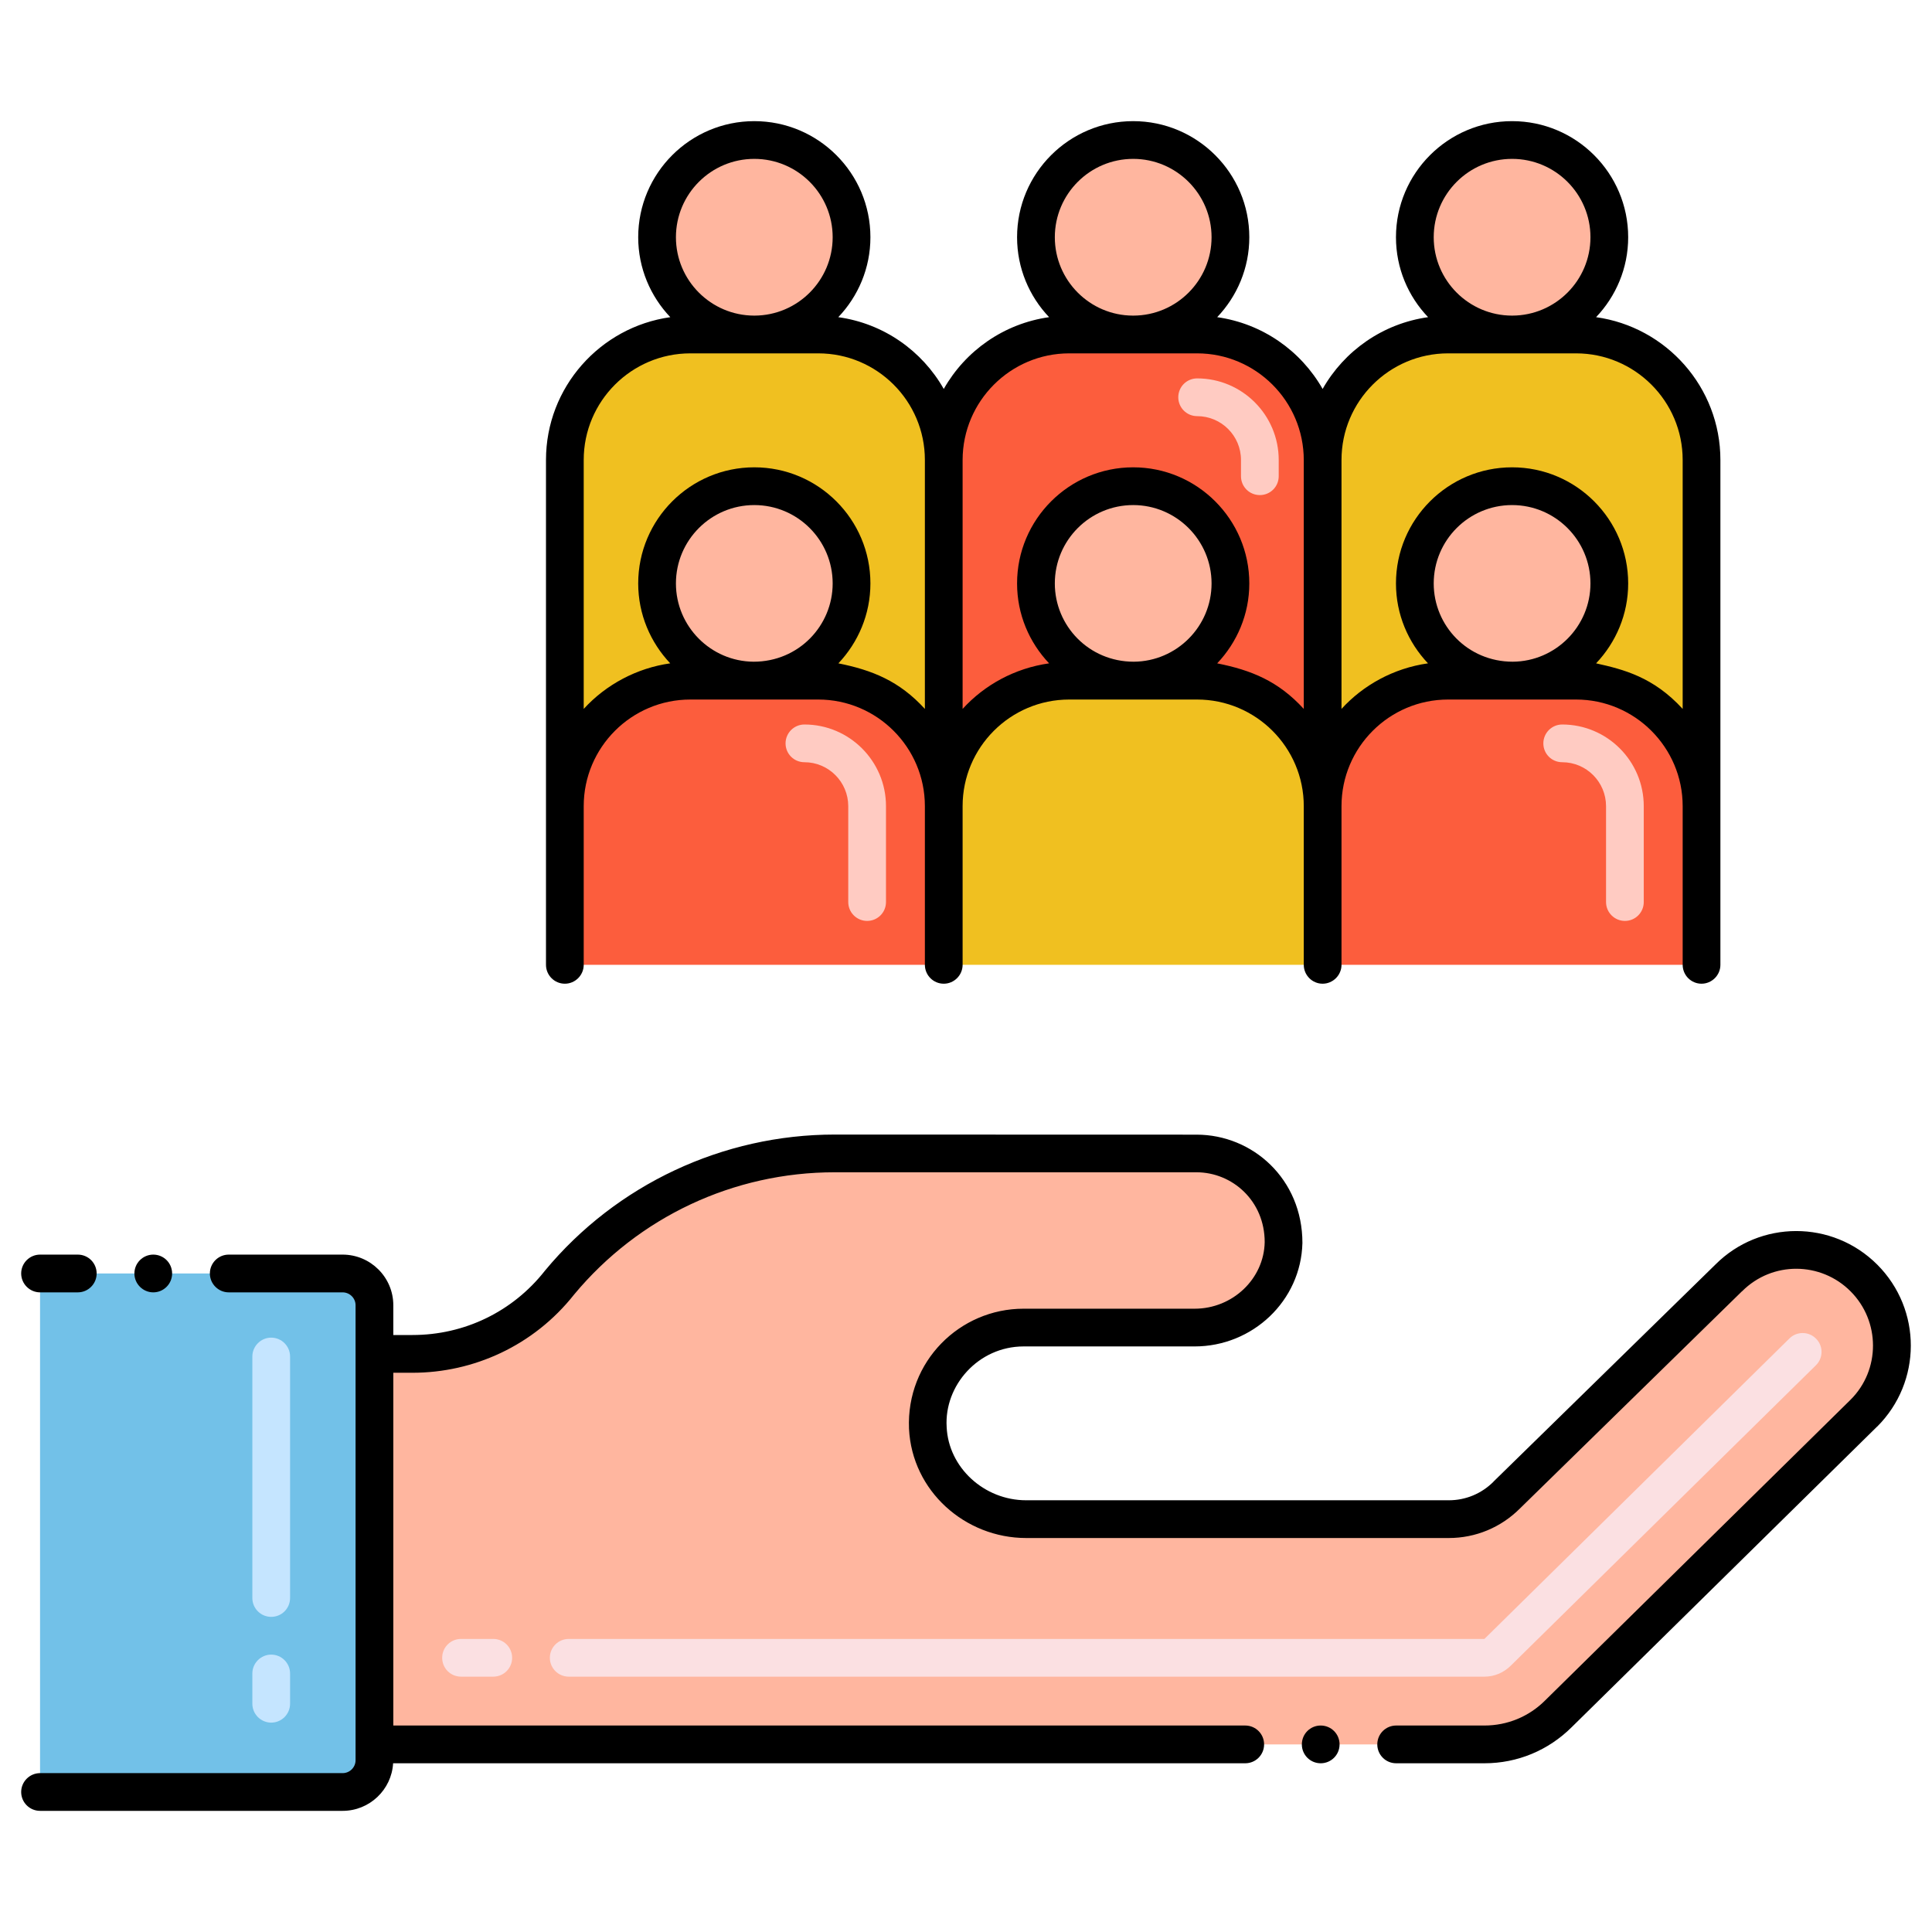 <?xml version="1.0" encoding="UTF-8"?>
<svg xmlns="http://www.w3.org/2000/svg" xmlns:xlink="http://www.w3.org/1999/xlink" width="78pt" height="78pt" viewBox="0 0 78 78" version="1.1">
<g id="surface1">
<path style=" stroke:none;fill-rule:nonzero;fill:rgb(100%,71.373%,62.353%);fill-opacity:1;" d="M 75.25 51.594 C 73.742 50.086 71.301 50.086 69.793 51.594 L 60.832 60.363 C 60.211 60.98 59.367 61.332 58.492 61.332 L 41.43 61.332 C 39.348 61.332 37.555 59.727 37.461 57.645 C 37.359 55.426 39.129 53.598 41.324 53.598 L 48.234 53.598 C 50.156 53.598 51.777 52.086 51.82 50.164 C 51.867 48.18 50.27 46.566 48.309 46.566 L 33.699 46.566 C 29.406 46.566 25.332 48.477 22.59 51.781 C 21.16 53.602 18.973 54.66 16.66 54.66 L 15.117 54.66 L 15.117 70.426 L 59.93 70.426 C 61.051 70.426 62.129 69.98 62.926 69.188 L 75.25 57.055 C 76.758 55.543 76.758 53.102 75.25 51.594 Z M 75.25 51.594 "/>
<path style=" stroke:none;fill-rule:nonzero;fill:rgb(44.706%,75.686%,90.98%);fill-opacity:1;" d="M 13.832 51.414 L 1.617 51.414 L 1.617 72.348 L 13.832 72.348 C 14.543 72.348 15.117 71.773 15.117 71.066 L 15.117 52.695 C 15.117 51.988 14.543 51.414 13.832 51.414 Z M 13.832 51.414 "/>
<path style=" stroke:none;fill-rule:nonzero;fill:rgb(98.431%,87.843%,88.627%);fill-opacity:1;" d="M 59.93 67.691 L 22.961 67.691 C 22.543 67.691 22.199 67.352 22.199 66.93 C 22.199 66.508 22.543 66.168 22.961 66.168 L 59.93 66.168 L 72.246 54.035 C 72.543 53.742 73.027 53.746 73.32 54.047 C 73.617 54.344 73.613 54.828 73.312 55.121 L 61.004 67.238 C 60.711 67.531 60.336 67.691 59.93 67.691 Z M 19.914 67.691 L 18.613 67.691 C 18.191 67.691 17.852 67.352 17.852 66.93 C 17.852 66.508 18.191 66.168 18.613 66.168 L 19.914 66.168 C 20.336 66.168 20.676 66.508 20.676 66.93 C 20.676 67.352 20.336 67.691 19.914 67.691 Z M 19.914 67.691 "/>
<path style=" stroke:none;fill-rule:nonzero;fill:rgb(77.255%,89.804%,100%);fill-opacity:1;" d="M 10.949 69.547 C 10.531 69.547 10.188 69.203 10.188 68.785 L 10.188 67.562 C 10.188 67.145 10.531 66.801 10.949 66.801 C 11.371 66.801 11.711 67.145 11.711 67.562 L 11.711 68.785 C 11.711 69.203 11.371 69.547 10.949 69.547 Z M 10.949 65.277 C 10.531 65.277 10.188 64.938 10.188 64.516 L 10.188 54.766 C 10.188 54.348 10.531 54.004 10.949 54.004 C 11.371 54.004 11.711 54.348 11.711 54.766 L 11.711 64.516 C 11.711 64.938 11.371 65.277 10.949 65.277 Z M 10.949 65.277 "/>
<path style=" stroke:none;fill-rule:nonzero;fill:rgb(94.118%,75.294%,12.549%);fill-opacity:1;" d="M 38.102 38.953 L 38.102 32.547 C 38.102 29.746 40.367 27.48 43.168 27.48 L 48.328 27.48 C 51.129 27.48 53.398 29.746 53.398 32.547 L 53.398 38.953 Z M 38.102 38.953 "/>
<path style=" stroke:none;fill-rule:nonzero;fill:rgb(98.824%,36.471%,23.922%);fill-opacity:1;" d="M 48.328 13.504 L 43.168 13.504 C 40.367 13.504 38.105 15.77 38.102 18.57 L 38.102 32.547 C 38.102 29.746 40.367 27.48 43.168 27.48 L 48.328 27.48 C 51.129 27.48 53.398 29.746 53.398 32.547 C 53.398 30.094 53.398 20.062 53.398 18.57 C 53.395 15.77 51.129 13.504 48.328 13.504 Z M 48.328 13.504 "/>
<path style=" stroke:none;fill-rule:nonzero;fill:rgb(100%,71.373%,62.353%);fill-opacity:1;" d="M 49.676 9.578 C 49.676 11.746 47.918 13.504 45.75 13.504 C 43.582 13.504 41.824 11.746 41.824 9.578 C 41.824 7.41 43.582 5.652 45.75 5.652 C 47.918 5.652 49.676 7.41 49.676 9.578 Z M 49.676 9.578 "/>
<path style=" stroke:none;fill-rule:nonzero;fill:rgb(100%,71.373%,62.353%);fill-opacity:1;" d="M 49.676 23.555 C 49.676 25.723 47.918 27.48 45.75 27.48 C 43.582 27.48 41.824 25.723 41.824 23.555 C 41.824 21.387 43.582 19.629 45.75 19.629 C 47.918 19.629 49.676 21.387 49.676 23.555 Z M 49.676 23.555 "/>
<path style=" stroke:none;fill-rule:nonzero;fill:rgb(100%,79.608%,76.078%);fill-opacity:1;" d="M 50.863 19.988 C 50.441 19.988 50.102 19.648 50.102 19.227 L 50.102 18.57 C 50.102 17.594 49.309 16.801 48.332 16.801 C 47.91 16.801 47.57 16.457 47.57 16.039 C 47.57 15.617 47.91 15.277 48.332 15.277 C 50.148 15.277 51.625 16.754 51.625 18.57 L 51.625 19.227 C 51.625 19.648 51.285 19.988 50.863 19.988 Z M 50.863 19.988 "/>
<path style=" stroke:none;fill-rule:nonzero;fill:rgb(94.118%,75.294%,12.549%);fill-opacity:1;" d="M 38.102 18.57 L 38.102 32.547 C 38.102 29.75 35.836 27.48 33.035 27.48 L 27.871 27.48 C 25.074 27.48 22.805 29.75 22.805 32.547 L 22.805 18.57 C 22.805 15.773 25.074 13.504 27.871 13.504 L 33.035 13.504 C 35.832 13.504 38.102 15.773 38.102 18.57 Z M 38.102 18.57 "/>
<path style=" stroke:none;fill-rule:nonzero;fill:rgb(100%,71.373%,62.353%);fill-opacity:1;" d="M 34.379 9.578 C 34.379 11.746 32.621 13.504 30.453 13.504 C 28.285 13.504 26.527 11.746 26.527 9.578 C 26.527 7.41 28.285 5.652 30.453 5.652 C 32.621 5.652 34.379 7.41 34.379 9.578 Z M 34.379 9.578 "/>
<path style=" stroke:none;fill-rule:nonzero;fill:rgb(100%,71.373%,62.353%);fill-opacity:1;" d="M 34.379 23.555 C 34.379 25.723 32.621 27.48 30.453 27.48 C 28.285 27.48 26.527 25.723 26.527 23.555 C 26.527 21.387 28.285 19.629 30.453 19.629 C 32.621 19.629 34.379 21.387 34.379 23.555 Z M 34.379 23.555 "/>
<path style=" stroke:none;fill-rule:nonzero;fill:rgb(98.824%,36.471%,23.922%);fill-opacity:1;" d="M 33.035 27.477 L 27.871 27.477 C 25.074 27.477 22.805 29.75 22.805 32.547 L 22.805 38.953 L 38.102 38.953 L 38.102 32.547 C 38.102 29.75 35.836 27.477 33.035 27.477 Z M 33.035 27.477 "/>
<path style=" stroke:none;fill-rule:nonzero;fill:rgb(100%,79.608%,76.078%);fill-opacity:1;" d="M 35.008 37.18 C 34.59 37.18 34.246 36.84 34.246 36.418 L 34.246 32.547 C 34.246 31.57 33.453 30.773 32.477 30.773 C 32.055 30.773 31.715 30.434 31.715 30.012 C 31.715 29.594 32.055 29.25 32.477 29.25 C 34.293 29.25 35.77 30.73 35.77 32.547 L 35.77 36.418 C 35.77 36.84 35.43 37.18 35.008 37.18 Z M 35.008 37.18 "/>
<path style=" stroke:none;fill-rule:nonzero;fill:rgb(94.118%,75.294%,12.549%);fill-opacity:1;" d="M 68.695 18.57 L 68.695 32.547 C 68.695 29.75 66.426 27.48 63.629 27.48 L 58.465 27.48 C 55.668 27.48 53.398 29.75 53.398 32.547 L 53.398 18.57 C 53.398 15.773 55.668 13.504 58.465 13.504 L 63.629 13.504 C 66.426 13.504 68.695 15.773 68.695 18.57 Z M 68.695 18.57 "/>
<path style=" stroke:none;fill-rule:nonzero;fill:rgb(100%,71.373%,62.353%);fill-opacity:1;" d="M 64.973 9.578 C 64.973 11.746 63.215 13.504 61.047 13.504 C 58.879 13.504 57.121 11.746 57.121 9.578 C 57.121 7.41 58.879 5.652 61.047 5.652 C 63.215 5.652 64.973 7.41 64.973 9.578 Z M 64.973 9.578 "/>
<path style=" stroke:none;fill-rule:nonzero;fill:rgb(100%,71.373%,62.353%);fill-opacity:1;" d="M 64.973 23.555 C 64.973 25.723 63.215 27.48 61.047 27.48 C 58.879 27.48 57.121 25.723 57.121 23.555 C 57.121 21.387 58.879 19.629 61.047 19.629 C 63.215 19.629 64.973 21.387 64.973 23.555 Z M 64.973 23.555 "/>
<path style=" stroke:none;fill-rule:nonzero;fill:rgb(98.824%,36.471%,23.922%);fill-opacity:1;" d="M 63.629 27.477 L 58.465 27.477 C 55.668 27.477 53.398 29.75 53.398 32.547 L 53.398 38.953 L 68.695 38.953 L 68.695 32.547 C 68.695 29.75 66.426 27.477 63.629 27.477 Z M 63.629 27.477 "/>
<path style=" stroke:none;fill-rule:nonzero;fill:rgb(100%,79.608%,76.078%);fill-opacity:1;" d="M 65.602 37.18 C 65.184 37.18 64.84 36.84 64.84 36.418 L 64.84 32.547 C 64.84 31.57 64.047 30.773 63.07 30.773 C 62.648 30.773 62.309 30.434 62.309 30.012 C 62.309 29.594 62.648 29.25 63.07 29.25 C 64.887 29.25 66.363 30.73 66.363 32.547 L 66.363 36.418 C 66.363 36.84 66.023 37.18 65.602 37.18 Z M 65.602 37.18 "/>
<path style=" stroke:none;fill-rule:nonzero;fill:rgb(0%,0%,0%);fill-opacity:1;" d="M 75.793 51.059 C 73.973 49.238 71.047 49.262 69.262 51.047 C 69.258 51.047 69.258 51.047 69.258 51.051 L 60.297 59.816 L 60.293 59.824 C 59.809 60.305 59.172 60.57 58.492 60.57 L 41.43 60.57 C 39.727 60.57 38.289 59.242 38.219 57.609 C 38.117 55.938 39.496 54.363 41.32 54.359 L 48.23 54.359 C 50.566 54.359 52.527 52.523 52.582 50.18 C 52.582 47.594 50.566 45.809 48.309 45.809 L 33.699 45.805 C 29.188 45.805 24.887 47.82 22.004 51.297 L 21.992 51.312 C 20.699 52.953 18.754 53.898 16.656 53.898 L 15.879 53.898 L 15.879 52.695 C 15.879 51.57 14.961 50.652 13.832 50.652 L 9.234 50.652 C 8.816 50.652 8.473 50.992 8.473 51.414 C 8.473 51.832 8.816 52.176 9.234 52.176 L 13.832 52.176 C 14.121 52.176 14.355 52.41 14.355 52.695 L 14.355 71.066 C 14.355 71.352 14.121 71.586 13.832 71.586 L 1.617 71.586 C 1.199 71.586 0.855 71.93 0.855 72.348 C 0.855 72.77 1.199 73.109 1.617 73.109 L 13.832 73.109 C 14.918 73.109 15.809 72.258 15.871 71.188 L 50.273 71.188 C 50.695 71.188 51.035 70.848 51.035 70.426 C 51.035 70.004 50.695 69.664 50.273 69.664 L 15.879 69.664 L 15.879 55.422 L 16.656 55.422 C 19.102 55.422 21.539 54.34 23.18 52.262 C 25.785 49.129 29.617 47.328 33.699 47.328 L 48.309 47.328 C 49.754 47.332 51.059 48.48 51.059 50.148 C 51.031 51.629 49.766 52.836 48.23 52.836 L 41.32 52.836 C 38.75 52.836 36.586 54.961 36.699 57.68 C 36.82 60.199 38.965 62.094 41.43 62.094 L 58.492 62.094 C 59.574 62.094 60.598 61.668 61.363 60.902 L 70.324 52.137 L 70.332 52.133 C 71.555 50.906 73.516 50.934 74.711 52.133 C 75.918 53.34 75.922 55.309 74.711 56.512 L 62.391 68.641 L 62.387 68.645 C 61.73 69.305 60.855 69.664 59.93 69.664 L 56.367 69.664 C 55.945 69.664 55.605 70.004 55.605 70.426 C 55.605 70.848 55.945 71.188 56.367 71.188 L 59.93 71.188 C 61.262 71.188 62.512 70.668 63.457 69.727 L 75.785 57.594 L 75.789 57.594 C 77.59 55.793 77.602 52.875 75.793 51.059 Z M 75.793 51.059 "/>
<path style=" stroke:none;fill-rule:nonzero;fill:rgb(0%,0%,0%);fill-opacity:1;" d="M 54.082 70.426 C 54.082 70.848 53.742 71.188 53.32 71.188 C 52.898 71.188 52.559 70.848 52.559 70.426 C 52.559 70.004 52.898 69.664 53.32 69.664 C 53.742 69.664 54.082 70.004 54.082 70.426 Z M 54.082 70.426 "/>
<path style=" stroke:none;fill-rule:nonzero;fill:rgb(0%,0%,0%);fill-opacity:1;" d="M 6.949 51.414 C 6.949 51.832 6.609 52.176 6.188 52.176 C 5.77 52.176 5.426 51.832 5.426 51.414 C 5.426 50.992 5.77 50.652 6.188 50.652 C 6.609 50.652 6.949 50.992 6.949 51.414 Z M 6.949 51.414 "/>
<path style=" stroke:none;fill-rule:nonzero;fill:rgb(0%,0%,0%);fill-opacity:1;" d="M 1.617 50.652 C 1.199 50.652 0.855 50.992 0.855 51.414 C 0.855 51.832 1.199 52.176 1.617 52.176 L 3.141 52.176 C 3.562 52.176 3.902 51.832 3.902 51.414 C 3.902 50.992 3.562 50.652 3.141 50.652 Z M 1.617 50.652 "/>
<path style=" stroke:none;fill-rule:nonzero;fill:rgb(0%,0%,0%);fill-opacity:1;" d="M 68.695 39.715 C 69.113 39.715 69.457 39.371 69.457 38.953 L 69.457 18.57 C 69.457 15.633 67.27 13.199 64.438 12.805 C 65.238 11.965 65.734 10.828 65.734 9.578 C 65.734 6.992 63.633 4.891 61.047 4.891 C 58.461 4.891 56.359 6.992 56.359 9.578 C 56.359 10.828 56.852 11.965 57.656 12.805 C 55.828 13.062 54.273 14.16 53.398 15.703 C 52.52 14.16 50.965 13.062 49.141 12.805 C 49.941 11.965 50.438 10.828 50.438 9.578 C 50.438 6.992 48.332 4.891 45.75 4.891 C 43.164 4.891 41.062 6.992 41.062 9.578 C 41.062 10.828 41.555 11.965 42.355 12.805 C 40.531 13.062 38.977 14.16 38.102 15.703 C 37.227 14.16 35.672 13.059 33.844 12.805 C 34.645 11.965 35.141 10.828 35.141 9.578 C 35.141 6.992 33.039 4.891 30.453 4.891 C 27.867 4.891 25.766 6.992 25.766 9.578 C 25.766 10.828 26.262 11.965 27.062 12.805 C 24.23 13.203 22.043 15.633 22.043 18.57 L 22.043 38.953 C 22.043 39.371 22.383 39.715 22.805 39.715 C 23.223 39.715 23.566 39.371 23.566 38.953 L 23.566 32.547 C 23.566 30.172 25.496 28.242 27.871 28.242 L 33.035 28.242 C 35.406 28.242 37.34 30.172 37.34 32.547 L 37.34 38.953 C 37.34 39.371 37.68 39.715 38.102 39.715 C 38.52 39.715 38.863 39.371 38.863 38.953 L 38.863 32.547 C 38.863 30.172 40.793 28.242 43.168 28.242 L 48.328 28.242 C 50.703 28.242 52.637 30.172 52.637 32.547 L 52.637 38.953 C 52.637 39.371 52.977 39.715 53.398 39.715 C 53.816 39.715 54.16 39.371 54.16 38.953 L 54.16 32.547 C 54.16 30.172 56.09 28.242 58.465 28.242 L 63.629 28.242 C 66 28.242 67.934 30.172 67.934 32.547 L 67.934 38.953 C 67.934 39.371 68.273 39.715 68.695 39.715 Z M 61.047 6.414 C 62.793 6.414 64.211 7.832 64.211 9.578 C 64.211 11.32 62.797 12.738 61.055 12.742 L 61.039 12.742 C 59.297 12.738 57.883 11.32 57.883 9.578 C 57.883 7.832 59.301 6.414 61.047 6.414 Z M 58.465 14.266 L 63.629 14.266 C 66 14.266 67.934 16.195 67.934 18.57 L 67.934 28.621 C 66.75 27.324 65.527 27.023 64.438 26.781 C 65.238 25.938 65.734 24.805 65.734 23.555 C 65.734 20.969 63.633 18.867 61.047 18.867 C 58.461 18.867 56.359 20.969 56.359 23.555 C 56.359 24.805 56.852 25.938 57.652 26.781 C 56.258 26.977 55.027 27.668 54.16 28.621 L 54.16 18.57 C 54.16 16.195 56.09 14.266 58.465 14.266 Z M 57.883 23.555 C 57.883 21.809 59.301 20.391 61.047 20.391 C 62.793 20.391 64.211 21.809 64.211 23.555 C 64.211 25.289 62.805 26.703 61.074 26.715 C 59.254 26.715 57.883 25.262 57.883 23.555 Z M 45.75 6.414 C 47.492 6.414 48.914 7.832 48.914 9.578 C 48.914 11.32 47.5 12.738 45.758 12.742 L 45.738 12.742 C 44 12.738 42.586 11.32 42.586 9.578 C 42.586 7.832 44.004 6.414 45.75 6.414 Z M 38.863 18.57 C 38.867 16.195 40.797 14.266 43.168 14.266 L 48.328 14.266 C 50.703 14.266 52.633 16.195 52.637 18.57 L 52.637 28.621 C 51.605 27.492 50.512 27.055 49.141 26.781 C 49.941 25.938 50.438 24.805 50.438 23.555 C 50.438 20.969 48.332 18.867 45.75 18.867 C 43.164 18.867 41.062 20.969 41.062 23.555 C 41.062 24.805 41.555 25.938 42.355 26.781 C 40.969 26.977 39.746 27.652 38.863 28.621 Z M 42.586 23.555 C 42.586 21.809 44.004 20.391 45.75 20.391 C 47.492 20.391 48.914 21.809 48.914 23.555 C 48.914 25.289 47.508 26.703 45.773 26.715 C 43.957 26.715 42.586 25.262 42.586 23.555 Z M 30.453 6.414 C 32.199 6.414 33.617 7.832 33.617 9.578 C 33.617 11.32 32.203 12.738 30.461 12.742 L 30.445 12.742 C 28.703 12.738 27.289 11.32 27.289 9.578 C 27.289 7.832 28.707 6.414 30.453 6.414 Z M 23.566 28.621 L 23.566 18.57 C 23.566 16.195 25.5 14.266 27.871 14.266 L 33.035 14.266 C 35.41 14.266 37.34 16.195 37.34 18.57 L 37.34 28.621 C 36.309 27.492 35.215 27.055 33.848 26.781 C 34.645 25.938 35.141 24.805 35.141 23.555 C 35.141 20.969 33.039 18.867 30.453 18.867 C 27.867 18.867 25.766 20.969 25.766 23.555 C 25.766 24.805 26.262 25.938 27.059 26.781 C 25.719 26.969 24.473 27.629 23.566 28.621 Z M 30.426 26.715 C 28.695 26.703 27.289 25.289 27.289 23.555 C 27.289 21.809 28.707 20.391 30.453 20.391 C 32.199 20.391 33.617 21.809 33.617 23.555 C 33.617 25.258 32.246 26.715 30.426 26.715 Z M 30.426 26.715 "/>
</g>
</svg>
